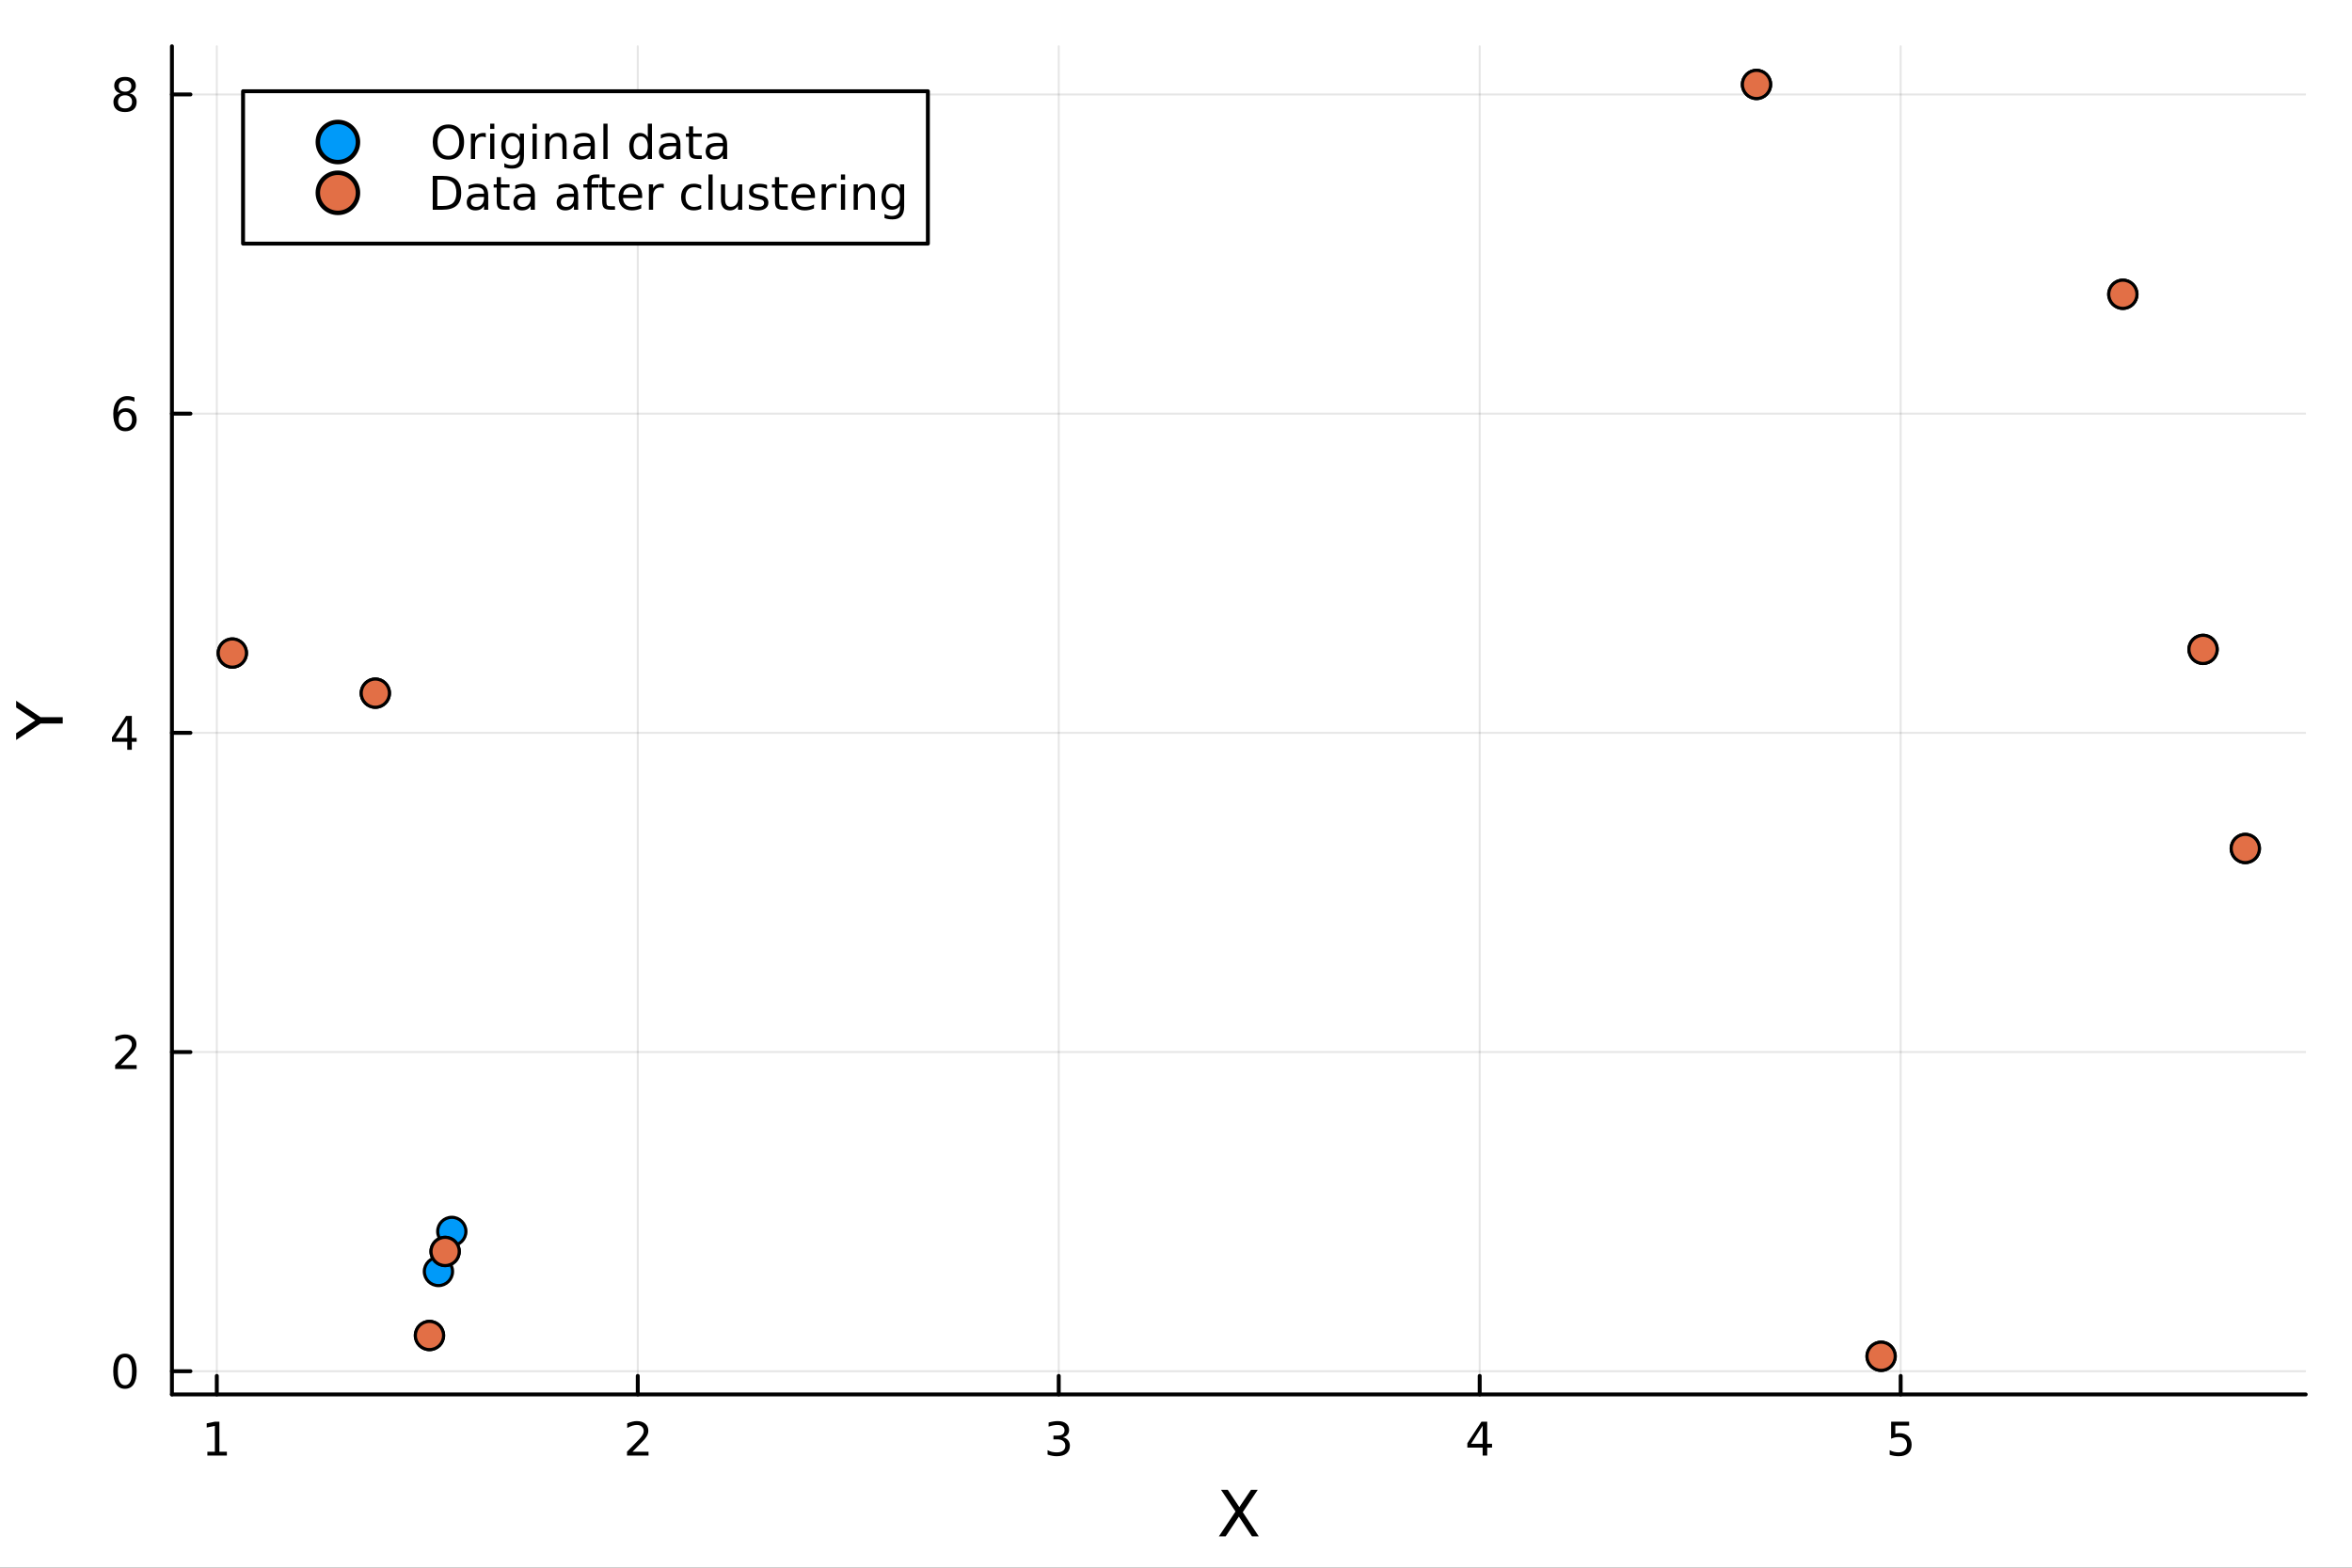 <?xml version="1.0" encoding="utf-8"?>
<svg xmlns="http://www.w3.org/2000/svg" xmlns:xlink="http://www.w3.org/1999/xlink" width="600" height="400" viewBox="0 0 2400 1600">
<rect x="0" y="0" width="2400" height="1600" fill="#333333" stroke="none"/>
<defs>
  <clipPath id="clip900">
    <rect x="0" y="0" width="2400" height="1600"/>
  </clipPath>
</defs>
<path clip-path="url(#clip900)" d="M0 1600 L2400 1600 L2400 0 L0 0  Z" fill="#ffffff" fill-rule="evenodd" fill-opacity="1"/>
<defs>
  <clipPath id="clip901">
    <rect x="480" y="0" width="1681" height="1600"/>
  </clipPath>
</defs>
<path clip-path="url(#clip900)" d="M175.445 1423.18 L2352.76 1423.18 L2352.76 47.244 L175.445 47.244  Z" fill="#ffffff" fill-rule="evenodd" fill-opacity="1"/>
<defs>
  <clipPath id="clip902">
    <rect x="175" y="47" width="2178" height="1377"/>
  </clipPath>
</defs>
<polyline clip-path="url(#clip902)" style="stroke:#000000; stroke-linecap:round; stroke-linejoin:round; stroke-width:2; stroke-opacity:0.1; fill:none" points="221.223,1423.18 221.223,47.244 "/>
<polyline clip-path="url(#clip902)" style="stroke:#000000; stroke-linecap:round; stroke-linejoin:round; stroke-width:2; stroke-opacity:0.1; fill:none" points="650.781,1423.18 650.781,47.244 "/>
<polyline clip-path="url(#clip902)" style="stroke:#000000; stroke-linecap:round; stroke-linejoin:round; stroke-width:2; stroke-opacity:0.1; fill:none" points="1080.34,1423.18 1080.34,47.244 "/>
<polyline clip-path="url(#clip902)" style="stroke:#000000; stroke-linecap:round; stroke-linejoin:round; stroke-width:2; stroke-opacity:0.1; fill:none" points="1509.9,1423.18 1509.9,47.244 "/>
<polyline clip-path="url(#clip902)" style="stroke:#000000; stroke-linecap:round; stroke-linejoin:round; stroke-width:2; stroke-opacity:0.1; fill:none" points="1939.45,1423.18 1939.45,47.244 "/>
<polyline clip-path="url(#clip902)" style="stroke:#000000; stroke-linecap:round; stroke-linejoin:round; stroke-width:2; stroke-opacity:0.1; fill:none" points="175.445,1399.48 2352.76,1399.48 "/>
<polyline clip-path="url(#clip902)" style="stroke:#000000; stroke-linecap:round; stroke-linejoin:round; stroke-width:2; stroke-opacity:0.1; fill:none" points="175.445,1073.71 2352.76,1073.71 "/>
<polyline clip-path="url(#clip902)" style="stroke:#000000; stroke-linecap:round; stroke-linejoin:round; stroke-width:2; stroke-opacity:0.1; fill:none" points="175.445,747.94 2352.76,747.94 "/>
<polyline clip-path="url(#clip902)" style="stroke:#000000; stroke-linecap:round; stroke-linejoin:round; stroke-width:2; stroke-opacity:0.1; fill:none" points="175.445,422.17 2352.76,422.17 "/>
<polyline clip-path="url(#clip902)" style="stroke:#000000; stroke-linecap:round; stroke-linejoin:round; stroke-width:2; stroke-opacity:0.1; fill:none" points="175.445,96.399 2352.76,96.399 "/>
<polyline clip-path="url(#clip900)" style="stroke:#000000; stroke-linecap:round; stroke-linejoin:round; stroke-width:4; stroke-opacity:1; fill:none" points="175.445,1423.18 2352.76,1423.18 "/>
<polyline clip-path="url(#clip900)" style="stroke:#000000; stroke-linecap:round; stroke-linejoin:round; stroke-width:4; stroke-opacity:1; fill:none" points="221.223,1423.18 221.223,1404.28 "/>
<polyline clip-path="url(#clip900)" style="stroke:#000000; stroke-linecap:round; stroke-linejoin:round; stroke-width:4; stroke-opacity:1; fill:none" points="650.781,1423.18 650.781,1404.28 "/>
<polyline clip-path="url(#clip900)" style="stroke:#000000; stroke-linecap:round; stroke-linejoin:round; stroke-width:4; stroke-opacity:1; fill:none" points="1080.34,1423.18 1080.34,1404.28 "/>
<polyline clip-path="url(#clip900)" style="stroke:#000000; stroke-linecap:round; stroke-linejoin:round; stroke-width:4; stroke-opacity:1; fill:none" points="1509.9,1423.18 1509.9,1404.28 "/>
<polyline clip-path="url(#clip900)" style="stroke:#000000; stroke-linecap:round; stroke-linejoin:round; stroke-width:4; stroke-opacity:1; fill:none" points="1939.45,1423.18 1939.45,1404.28 "/>
<path clip-path="url(#clip900)" d="M211.605 1481.64 L219.243 1481.64 L219.243 1455.28 L210.933 1456.95 L210.933 1452.69 L219.197 1451.02 L223.873 1451.02 L223.873 1481.64 L231.512 1481.64 L231.512 1485.58 L211.605 1485.58 L211.605 1481.64 Z" fill="#000000" fill-rule="nonzero" fill-opacity="1" /><path clip-path="url(#clip900)" d="M645.433 1481.64 L661.753 1481.64 L661.753 1485.58 L639.808 1485.58 L639.808 1481.64 Q642.47 1478.89 647.054 1474.26 Q651.66 1469.61 652.841 1468.27 Q655.086 1465.74 655.966 1464.01 Q656.868 1462.25 656.868 1460.56 Q656.868 1457.8 654.924 1456.07 Q653.003 1454.33 649.901 1454.33 Q647.702 1454.33 645.248 1455.09 Q642.818 1455.86 640.04 1457.41 L640.04 1452.69 Q642.864 1451.55 645.318 1450.97 Q647.771 1450.39 649.808 1450.39 Q655.179 1450.39 658.373 1453.08 Q661.567 1455.77 661.567 1460.26 Q661.567 1462.39 660.757 1464.31 Q659.97 1466.2 657.864 1468.8 Q657.285 1469.47 654.183 1472.69 Q651.081 1475.88 645.433 1481.64 Z" fill="#000000" fill-rule="nonzero" fill-opacity="1" /><path clip-path="url(#clip900)" d="M1084.59 1466.95 Q1087.94 1467.66 1089.82 1469.93 Q1091.72 1472.2 1091.72 1475.53 Q1091.72 1480.65 1088.2 1483.45 Q1084.68 1486.25 1078.2 1486.25 Q1076.02 1486.25 1073.71 1485.81 Q1071.41 1485.39 1068.96 1484.54 L1068.96 1480.02 Q1070.91 1481.16 1073.22 1481.74 Q1075.54 1482.32 1078.06 1482.32 Q1082.46 1482.32 1084.75 1480.58 Q1087.06 1478.84 1087.06 1475.53 Q1087.06 1472.48 1084.91 1470.77 Q1082.78 1469.03 1078.96 1469.03 L1074.93 1469.03 L1074.93 1465.19 L1079.15 1465.19 Q1082.6 1465.19 1084.42 1463.82 Q1086.25 1462.43 1086.25 1459.84 Q1086.25 1457.18 1084.35 1455.77 Q1082.48 1454.33 1078.96 1454.33 Q1077.04 1454.33 1074.84 1454.75 Q1072.64 1455.16 1070 1456.04 L1070 1451.88 Q1072.66 1451.14 1074.98 1450.77 Q1077.32 1450.39 1079.38 1450.39 Q1084.7 1450.39 1087.8 1452.83 Q1090.91 1455.23 1090.91 1459.35 Q1090.91 1462.22 1089.26 1464.21 Q1087.62 1466.18 1084.59 1466.95 Z" fill="#000000" fill-rule="nonzero" fill-opacity="1" /><path clip-path="url(#clip900)" d="M1512.91 1455.09 L1501.1 1473.54 L1512.91 1473.54 L1512.91 1455.09 M1511.68 1451.02 L1517.56 1451.02 L1517.56 1473.54 L1522.49 1473.54 L1522.49 1477.43 L1517.56 1477.43 L1517.56 1485.58 L1512.91 1485.58 L1512.91 1477.43 L1497.3 1477.43 L1497.3 1472.92 L1511.68 1451.02 Z" fill="#000000" fill-rule="nonzero" fill-opacity="1" /><path clip-path="url(#clip900)" d="M1929.73 1451.02 L1948.09 1451.02 L1948.09 1454.96 L1934.01 1454.96 L1934.01 1463.43 Q1935.03 1463.08 1936.05 1462.92 Q1937.07 1462.73 1938.09 1462.73 Q1943.88 1462.73 1947.26 1465.9 Q1950.63 1469.08 1950.63 1474.49 Q1950.63 1480.07 1947.16 1483.17 Q1943.69 1486.25 1937.37 1486.25 Q1935.2 1486.25 1932.93 1485.88 Q1930.68 1485.51 1928.27 1484.77 L1928.27 1480.07 Q1930.36 1481.2 1932.58 1481.76 Q1934.8 1482.32 1937.28 1482.32 Q1941.28 1482.32 1943.62 1480.21 Q1945.96 1478.1 1945.96 1474.49 Q1945.96 1470.88 1943.62 1468.77 Q1941.28 1466.67 1937.28 1466.67 Q1935.4 1466.67 1933.53 1467.08 Q1931.68 1467.5 1929.73 1468.38 L1929.73 1451.02 Z" fill="#000000" fill-rule="nonzero" fill-opacity="1" /><path clip-path="url(#clip900)" d="M1245.93 1520.52 L1252.83 1520.52 L1264.64 1538.19 L1276.51 1520.52 L1283.42 1520.52 L1268.14 1543.34 L1284.44 1568.04 L1277.53 1568.04 L1264.16 1547.83 L1250.7 1568.04 L1243.76 1568.04 L1260.73 1542.68 L1245.93 1520.52 Z" fill="#000000" fill-rule="nonzero" fill-opacity="1" /><polyline clip-path="url(#clip900)" style="stroke:#000000; stroke-linecap:round; stroke-linejoin:round; stroke-width:4; stroke-opacity:1; fill:none" points="175.445,1423.18 175.445,47.244 "/>
<polyline clip-path="url(#clip900)" style="stroke:#000000; stroke-linecap:round; stroke-linejoin:round; stroke-width:4; stroke-opacity:1; fill:none" points="175.445,1399.48 194.343,1399.48 "/>
<polyline clip-path="url(#clip900)" style="stroke:#000000; stroke-linecap:round; stroke-linejoin:round; stroke-width:4; stroke-opacity:1; fill:none" points="175.445,1073.71 194.343,1073.71 "/>
<polyline clip-path="url(#clip900)" style="stroke:#000000; stroke-linecap:round; stroke-linejoin:round; stroke-width:4; stroke-opacity:1; fill:none" points="175.445,747.94 194.343,747.94 "/>
<polyline clip-path="url(#clip900)" style="stroke:#000000; stroke-linecap:round; stroke-linejoin:round; stroke-width:4; stroke-opacity:1; fill:none" points="175.445,422.17 194.343,422.17 "/>
<polyline clip-path="url(#clip900)" style="stroke:#000000; stroke-linecap:round; stroke-linejoin:round; stroke-width:4; stroke-opacity:1; fill:none" points="175.445,96.399 194.343,96.399 "/>
<path clip-path="url(#clip900)" d="M127.501 1385.28 Q123.89 1385.28 122.061 1388.84 Q120.255 1392.39 120.255 1399.52 Q120.255 1406.62 122.061 1410.19 Q123.89 1413.73 127.501 1413.73 Q131.135 1413.73 132.941 1410.19 Q134.769 1406.62 134.769 1399.52 Q134.769 1392.39 132.941 1388.84 Q131.135 1385.28 127.501 1385.28 M127.501 1381.58 Q133.311 1381.58 136.367 1386.18 Q139.445 1390.77 139.445 1399.52 Q139.445 1408.24 136.367 1412.85 Q133.311 1417.43 127.501 1417.43 Q121.691 1417.43 118.612 1412.85 Q115.556 1408.24 115.556 1399.52 Q115.556 1390.77 118.612 1386.18 Q121.691 1381.58 127.501 1381.58 Z" fill="#000000" fill-rule="nonzero" fill-opacity="1" /><path clip-path="url(#clip900)" d="M123.126 1087.06 L139.445 1087.06 L139.445 1090.99 L117.501 1090.99 L117.501 1087.06 Q120.163 1084.3 124.746 1079.67 Q129.353 1075.02 130.533 1073.68 Q132.779 1071.15 133.658 1069.42 Q134.561 1067.66 134.561 1065.97 Q134.561 1063.21 132.617 1061.48 Q130.695 1059.74 127.593 1059.74 Q125.394 1059.74 122.941 1060.5 Q120.51 1061.27 117.732 1062.82 L117.732 1058.1 Q120.556 1056.96 123.01 1056.38 Q125.464 1055.81 127.501 1055.81 Q132.871 1055.81 136.066 1058.49 Q139.26 1061.18 139.26 1065.67 Q139.26 1067.8 138.45 1069.72 Q137.663 1071.62 135.556 1074.21 Q134.978 1074.88 131.876 1078.1 Q128.774 1081.29 123.126 1087.06 Z" fill="#000000" fill-rule="nonzero" fill-opacity="1" /><path clip-path="url(#clip900)" d="M129.862 734.734 L118.056 753.183 L129.862 753.183 L129.862 734.734 M128.635 730.66 L134.515 730.66 L134.515 753.183 L139.445 753.183 L139.445 757.072 L134.515 757.072 L134.515 765.22 L129.862 765.22 L129.862 757.072 L114.26 757.072 L114.26 752.558 L128.635 730.66 Z" fill="#000000" fill-rule="nonzero" fill-opacity="1" /><path clip-path="url(#clip900)" d="M127.917 420.306 Q124.769 420.306 122.918 422.459 Q121.089 424.612 121.089 428.362 Q121.089 432.088 122.918 434.264 Q124.769 436.417 127.917 436.417 Q131.066 436.417 132.894 434.264 Q134.746 432.088 134.746 428.362 Q134.746 424.612 132.894 422.459 Q131.066 420.306 127.917 420.306 M137.2 405.653 L137.2 409.913 Q135.441 409.079 133.635 408.64 Q131.853 408.2 130.093 408.2 Q125.464 408.2 123.01 411.325 Q120.58 414.45 120.232 420.769 Q121.598 418.755 123.658 417.69 Q125.718 416.602 128.195 416.602 Q133.404 416.602 136.413 419.774 Q139.445 422.922 139.445 428.362 Q139.445 433.686 136.297 436.903 Q133.149 440.121 127.917 440.121 Q121.922 440.121 118.751 435.538 Q115.58 430.931 115.58 422.204 Q115.58 414.01 119.468 409.149 Q123.357 404.265 129.908 404.265 Q131.667 404.265 133.45 404.612 Q135.255 404.959 137.2 405.653 Z" fill="#000000" fill-rule="nonzero" fill-opacity="1" /><path clip-path="url(#clip900)" d="M127.593 97.267 Q124.26 97.267 122.339 99.049 Q120.441 100.832 120.441 103.957 Q120.441 107.082 122.339 108.864 Q124.26 110.647 127.593 110.647 Q130.927 110.647 132.848 108.864 Q134.769 107.059 134.769 103.957 Q134.769 100.832 132.848 99.049 Q130.95 97.267 127.593 97.267 M122.918 95.276 Q119.908 94.536 118.218 92.475 Q116.552 90.415 116.552 87.452 Q116.552 83.309 119.492 80.901 Q122.455 78.494 127.593 78.494 Q132.755 78.494 135.695 80.901 Q138.635 83.309 138.635 87.452 Q138.635 90.415 136.945 92.475 Q135.279 94.536 132.292 95.276 Q135.672 96.063 137.547 98.355 Q139.445 100.647 139.445 103.957 Q139.445 108.98 136.367 111.665 Q133.311 114.35 127.593 114.35 Q121.876 114.35 118.797 111.665 Q115.742 108.98 115.742 103.957 Q115.742 100.647 117.64 98.355 Q119.538 96.063 122.918 95.276 M121.205 87.892 Q121.205 90.577 122.871 92.082 Q124.561 93.587 127.593 93.587 Q130.603 93.587 132.292 92.082 Q134.005 90.577 134.005 87.892 Q134.005 85.207 132.292 83.702 Q130.603 82.198 127.593 82.198 Q124.561 82.198 122.871 83.702 Q121.205 85.207 121.205 87.892 Z" fill="#000000" fill-rule="nonzero" fill-opacity="1" /><path clip-path="url(#clip900)" d="M16.484 755.248 L16.484 748.341 L36.027 735.164 L16.484 722.083 L16.484 715.176 L41.374 731.981 L64.004 731.981 L64.004 738.443 L41.374 738.443 L16.484 755.248 Z" fill="#000000" fill-rule="nonzero" fill-opacity="1" /><circle clip-path="url(#clip902)" cx="461.031" cy="1256.79" r="14.4" fill="#009af9" fill-rule="evenodd" fill-opacity="1" stroke="#000000" stroke-opacity="1" stroke-width="3.2"/>
<circle clip-path="url(#clip902)" cx="382.984" cy="707.449" r="14.4" fill="#009af9" fill-rule="evenodd" fill-opacity="1" stroke="#000000" stroke-opacity="1" stroke-width="3.2"/>
<circle clip-path="url(#clip902)" cx="447.391" cy="1297.7" r="14.4" fill="#009af9" fill-rule="evenodd" fill-opacity="1" stroke="#000000" stroke-opacity="1" stroke-width="3.2"/>
<circle clip-path="url(#clip902)" cx="438.234" cy="1363.03" r="14.4" fill="#009af9" fill-rule="evenodd" fill-opacity="1" stroke="#000000" stroke-opacity="1" stroke-width="3.2"/>
<circle clip-path="url(#clip902)" cx="237.067" cy="666.519" r="14.4" fill="#009af9" fill-rule="evenodd" fill-opacity="1" stroke="#000000" stroke-opacity="1" stroke-width="3.2"/>
<circle clip-path="url(#clip902)" cx="2166.17" cy="300.337" r="14.4" fill="#009af9" fill-rule="evenodd" fill-opacity="1" stroke="#000000" stroke-opacity="1" stroke-width="3.2"/>
<circle clip-path="url(#clip902)" cx="2248.01" cy="662.77" r="14.4" fill="#009af9" fill-rule="evenodd" fill-opacity="1" stroke="#000000" stroke-opacity="1" stroke-width="3.2"/>
<circle clip-path="url(#clip902)" cx="1919.5" cy="1384.24" r="14.4" fill="#009af9" fill-rule="evenodd" fill-opacity="1" stroke="#000000" stroke-opacity="1" stroke-width="3.2"/>
<circle clip-path="url(#clip902)" cx="2291.13" cy="865.971" r="14.4" fill="#009af9" fill-rule="evenodd" fill-opacity="1" stroke="#000000" stroke-opacity="1" stroke-width="3.2"/>
<circle clip-path="url(#clip902)" cx="1792.36" cy="86.186" r="14.4" fill="#009af9" fill-rule="evenodd" fill-opacity="1" stroke="#000000" stroke-opacity="1" stroke-width="3.2"/>
<circle clip-path="url(#clip902)" cx="454.211" cy="1277.25" r="14.4" fill="#e26f46" fill-rule="evenodd" fill-opacity="1" stroke="#000000" stroke-opacity="1" stroke-width="3.2"/>
<circle clip-path="url(#clip902)" cx="382.984" cy="707.449" r="14.4" fill="#e26f46" fill-rule="evenodd" fill-opacity="1" stroke="#000000" stroke-opacity="1" stroke-width="3.2"/>
<circle clip-path="url(#clip902)" cx="454.211" cy="1277.25" r="14.4" fill="#e26f46" fill-rule="evenodd" fill-opacity="1" stroke="#000000" stroke-opacity="1" stroke-width="3.2"/>
<circle clip-path="url(#clip902)" cx="438.234" cy="1363.03" r="14.4" fill="#e26f46" fill-rule="evenodd" fill-opacity="1" stroke="#000000" stroke-opacity="1" stroke-width="3.2"/>
<circle clip-path="url(#clip902)" cx="237.067" cy="666.519" r="14.4" fill="#e26f46" fill-rule="evenodd" fill-opacity="1" stroke="#000000" stroke-opacity="1" stroke-width="3.2"/>
<circle clip-path="url(#clip902)" cx="2166.17" cy="300.337" r="14.4" fill="#e26f46" fill-rule="evenodd" fill-opacity="1" stroke="#000000" stroke-opacity="1" stroke-width="3.2"/>
<circle clip-path="url(#clip902)" cx="2248.01" cy="662.77" r="14.4" fill="#e26f46" fill-rule="evenodd" fill-opacity="1" stroke="#000000" stroke-opacity="1" stroke-width="3.2"/>
<circle clip-path="url(#clip902)" cx="1919.5" cy="1384.24" r="14.4" fill="#e26f46" fill-rule="evenodd" fill-opacity="1" stroke="#000000" stroke-opacity="1" stroke-width="3.2"/>
<circle clip-path="url(#clip902)" cx="2291.13" cy="865.971" r="14.4" fill="#e26f46" fill-rule="evenodd" fill-opacity="1" stroke="#000000" stroke-opacity="1" stroke-width="3.2"/>
<circle clip-path="url(#clip902)" cx="1792.36" cy="86.186" r="14.4" fill="#e26f46" fill-rule="evenodd" fill-opacity="1" stroke="#000000" stroke-opacity="1" stroke-width="3.2"/>
<path clip-path="url(#clip900)" d="M248.022 248.629 L946.816 248.629 L946.816 93.109 L248.022 93.109  Z" fill="#ffffff" fill-rule="evenodd" fill-opacity="1"/>
<polyline clip-path="url(#clip900)" style="stroke:#000000; stroke-linecap:round; stroke-linejoin:round; stroke-width:4; stroke-opacity:1; fill:none" points="248.022,248.629 946.816,248.629 946.816,93.109 248.022,93.109 248.022,248.629 "/>
<circle clip-path="url(#clip900)" cx="344.792" cy="144.949" r="20.48" fill="#009af9" fill-rule="evenodd" fill-opacity="1" stroke="#000000" stroke-opacity="1" stroke-width="4.551"/>
<path clip-path="url(#clip900)" d="M457.579 130.84 Q452.487 130.84 449.478 134.636 Q446.491 138.432 446.491 144.983 Q446.491 151.511 449.478 155.307 Q452.487 159.104 457.579 159.104 Q462.672 159.104 465.635 155.307 Q468.621 151.511 468.621 144.983 Q468.621 138.432 465.635 134.636 Q462.672 130.84 457.579 130.84 M457.579 127.044 Q464.848 127.044 469.2 131.928 Q473.552 136.789 473.552 144.983 Q473.552 153.155 469.2 158.039 Q464.848 162.9 457.579 162.9 Q450.288 162.9 445.913 158.039 Q441.561 153.178 441.561 144.983 Q441.561 136.789 445.913 131.928 Q450.288 127.044 457.579 127.044 Z" fill="#000000" fill-rule="nonzero" fill-opacity="1" /><path clip-path="url(#clip900)" d="M495.704 140.284 Q494.987 139.868 494.13 139.682 Q493.297 139.474 492.278 139.474 Q488.667 139.474 486.723 141.835 Q484.801 144.173 484.801 148.571 L484.801 162.229 L480.519 162.229 L480.519 136.303 L484.801 136.303 L484.801 140.331 Q486.144 137.969 488.297 136.835 Q490.45 135.678 493.528 135.678 Q493.968 135.678 494.5 135.747 Q495.033 135.794 495.681 135.909 L495.704 140.284 Z" fill="#000000" fill-rule="nonzero" fill-opacity="1" /><path clip-path="url(#clip900)" d="M500.172 136.303 L504.431 136.303 L504.431 162.229 L500.172 162.229 L500.172 136.303 M500.172 126.21 L504.431 126.21 L504.431 131.604 L500.172 131.604 L500.172 126.21 Z" fill="#000000" fill-rule="nonzero" fill-opacity="1" /><path clip-path="url(#clip900)" d="M530.403 148.965 Q530.403 144.335 528.482 141.789 Q526.584 139.243 523.135 139.243 Q519.709 139.243 517.787 141.789 Q515.889 144.335 515.889 148.965 Q515.889 153.571 517.787 156.118 Q519.709 158.664 523.135 158.664 Q526.584 158.664 528.482 156.118 Q530.403 153.571 530.403 148.965 M534.662 159.011 Q534.662 165.631 531.723 168.849 Q528.783 172.09 522.718 172.09 Q520.473 172.09 518.482 171.742 Q516.491 171.418 514.616 170.724 L514.616 166.58 Q516.491 167.599 518.32 168.085 Q520.149 168.571 522.047 168.571 Q526.236 168.571 528.32 166.372 Q530.403 164.196 530.403 159.775 L530.403 157.668 Q529.084 159.96 527.023 161.094 Q524.963 162.229 522.093 162.229 Q517.324 162.229 514.408 158.594 Q511.491 154.96 511.491 148.965 Q511.491 142.946 514.408 139.312 Q517.324 135.678 522.093 135.678 Q524.963 135.678 527.023 136.812 Q529.084 137.946 530.403 140.238 L530.403 136.303 L534.662 136.303 L534.662 159.011 Z" fill="#000000" fill-rule="nonzero" fill-opacity="1" /><path clip-path="url(#clip900)" d="M543.435 136.303 L547.695 136.303 L547.695 162.229 L543.435 162.229 L543.435 136.303 M543.435 126.21 L547.695 126.21 L547.695 131.604 L543.435 131.604 L543.435 126.21 Z" fill="#000000" fill-rule="nonzero" fill-opacity="1" /><path clip-path="url(#clip900)" d="M578.157 146.581 L578.157 162.229 L573.898 162.229 L573.898 146.719 Q573.898 143.039 572.463 141.21 Q571.028 139.382 568.158 139.382 Q564.708 139.382 562.718 141.581 Q560.727 143.78 560.727 147.576 L560.727 162.229 L556.445 162.229 L556.445 136.303 L560.727 136.303 L560.727 140.331 Q562.255 137.993 564.315 136.835 Q566.398 135.678 569.107 135.678 Q573.574 135.678 575.866 138.456 Q578.157 141.21 578.157 146.581 Z" fill="#000000" fill-rule="nonzero" fill-opacity="1" /><path clip-path="url(#clip900)" d="M598.435 149.196 Q593.273 149.196 591.282 150.377 Q589.292 151.557 589.292 154.405 Q589.292 156.673 590.773 158.016 Q592.278 159.335 594.847 159.335 Q598.389 159.335 600.518 156.835 Q602.671 154.312 602.671 150.145 L602.671 149.196 L598.435 149.196 M606.93 147.437 L606.93 162.229 L602.671 162.229 L602.671 158.293 Q601.213 160.655 599.037 161.789 Q596.861 162.9 593.713 162.9 Q589.731 162.9 587.37 160.678 Q585.032 158.432 585.032 154.682 Q585.032 150.307 587.949 148.085 Q590.889 145.863 596.699 145.863 L602.671 145.863 L602.671 145.446 Q602.671 142.507 600.727 140.909 Q598.805 139.289 595.31 139.289 Q593.088 139.289 590.981 139.821 Q588.875 140.354 586.931 141.419 L586.931 137.483 Q589.269 136.581 591.468 136.141 Q593.667 135.678 595.75 135.678 Q601.375 135.678 604.153 138.594 Q606.93 141.511 606.93 147.437 Z" fill="#000000" fill-rule="nonzero" fill-opacity="1" /><path clip-path="url(#clip900)" d="M615.704 126.21 L619.963 126.21 L619.963 162.229 L615.704 162.229 L615.704 126.21 Z" fill="#000000" fill-rule="nonzero" fill-opacity="1" /><path clip-path="url(#clip900)" d="M661.004 140.238 L661.004 126.21 L665.263 126.21 L665.263 162.229 L661.004 162.229 L661.004 158.34 Q659.662 160.655 657.601 161.789 Q655.564 162.9 652.694 162.9 Q647.995 162.9 645.032 159.15 Q642.092 155.4 642.092 149.289 Q642.092 143.178 645.032 139.428 Q647.995 135.678 652.694 135.678 Q655.564 135.678 657.601 136.812 Q659.662 137.923 661.004 140.238 M646.49 149.289 Q646.49 153.988 648.412 156.673 Q650.356 159.335 653.736 159.335 Q657.115 159.335 659.06 156.673 Q661.004 153.988 661.004 149.289 Q661.004 144.59 659.06 141.928 Q657.115 139.243 653.736 139.243 Q650.356 139.243 648.412 141.928 Q646.49 144.59 646.49 149.289 Z" fill="#000000" fill-rule="nonzero" fill-opacity="1" /><path clip-path="url(#clip900)" d="M685.819 149.196 Q680.657 149.196 678.666 150.377 Q676.675 151.557 676.675 154.405 Q676.675 156.673 678.157 158.016 Q679.662 159.335 682.231 159.335 Q685.773 159.335 687.902 156.835 Q690.055 154.312 690.055 150.145 L690.055 149.196 L685.819 149.196 M694.314 147.437 L694.314 162.229 L690.055 162.229 L690.055 158.293 Q688.597 160.655 686.421 161.789 Q684.245 162.9 681.097 162.9 Q677.115 162.9 674.754 160.678 Q672.416 158.432 672.416 154.682 Q672.416 150.307 675.333 148.085 Q678.273 145.863 684.083 145.863 L690.055 145.863 L690.055 145.446 Q690.055 142.507 688.111 140.909 Q686.189 139.289 682.694 139.289 Q680.472 139.289 678.365 139.821 Q676.259 140.354 674.314 141.419 L674.314 137.483 Q676.652 136.581 678.851 136.141 Q681.05 135.678 683.134 135.678 Q688.759 135.678 691.536 138.594 Q694.314 141.511 694.314 147.437 Z" fill="#000000" fill-rule="nonzero" fill-opacity="1" /><path clip-path="url(#clip900)" d="M707.3 128.942 L707.3 136.303 L716.073 136.303 L716.073 139.613 L707.3 139.613 L707.3 153.687 Q707.3 156.858 708.157 157.761 Q709.036 158.664 711.698 158.664 L716.073 158.664 L716.073 162.229 L711.698 162.229 Q706.768 162.229 704.893 160.4 Q703.018 158.548 703.018 153.687 L703.018 139.613 L699.893 139.613 L699.893 136.303 L703.018 136.303 L703.018 128.942 L707.3 128.942 Z" fill="#000000" fill-rule="nonzero" fill-opacity="1" /><path clip-path="url(#clip900)" d="M733.458 149.196 Q728.296 149.196 726.305 150.377 Q724.314 151.557 724.314 154.405 Q724.314 156.673 725.796 158.016 Q727.3 159.335 729.87 159.335 Q733.411 159.335 735.541 156.835 Q737.694 154.312 737.694 150.145 L737.694 149.196 L733.458 149.196 M741.953 147.437 L741.953 162.229 L737.694 162.229 L737.694 158.293 Q736.235 160.655 734.059 161.789 Q731.883 162.9 728.735 162.9 Q724.754 162.9 722.393 160.678 Q720.055 158.432 720.055 154.682 Q720.055 150.307 722.971 148.085 Q725.911 145.863 731.721 145.863 L737.694 145.863 L737.694 145.446 Q737.694 142.507 735.749 140.909 Q733.828 139.289 730.333 139.289 Q728.11 139.289 726.004 139.821 Q723.897 140.354 721.953 141.419 L721.953 137.483 Q724.291 136.581 726.49 136.141 Q728.689 135.678 730.772 135.678 Q736.397 135.678 739.175 138.594 Q741.953 141.511 741.953 147.437 Z" fill="#000000" fill-rule="nonzero" fill-opacity="1" /><circle clip-path="url(#clip900)" cx="344.792" cy="196.789" r="20.48" fill="#e26f46" fill-rule="evenodd" fill-opacity="1" stroke="#000000" stroke-opacity="1" stroke-width="4.551"/>
<path clip-path="url(#clip900)" d="M446.237 183.351 L446.237 210.226 L451.885 210.226 Q459.038 210.226 462.348 206.985 Q465.681 203.745 465.681 196.754 Q465.681 189.809 462.348 186.592 Q459.038 183.351 451.885 183.351 L446.237 183.351 M441.561 179.509 L451.167 179.509 Q461.214 179.509 465.913 183.698 Q470.612 187.865 470.612 196.754 Q470.612 205.689 465.89 209.879 Q461.167 214.069 451.167 214.069 L441.561 214.069 L441.561 179.509 Z" fill="#000000" fill-rule="nonzero" fill-opacity="1" /><path clip-path="url(#clip900)" d="M489.663 201.036 Q484.501 201.036 482.51 202.217 Q480.519 203.397 480.519 206.245 Q480.519 208.513 482.001 209.856 Q483.505 211.175 486.075 211.175 Q489.616 211.175 491.746 208.675 Q493.899 206.152 493.899 201.985 L493.899 201.036 L489.663 201.036 M498.158 199.277 L498.158 214.069 L493.899 214.069 L493.899 210.133 Q492.44 212.495 490.264 213.629 Q488.088 214.74 484.94 214.74 Q480.959 214.74 478.598 212.518 Q476.26 210.272 476.26 206.522 Q476.26 202.147 479.176 199.925 Q482.116 197.703 487.926 197.703 L493.899 197.703 L493.899 197.286 Q493.899 194.347 491.954 192.749 Q490.033 191.129 486.538 191.129 Q484.315 191.129 482.209 191.661 Q480.102 192.194 478.158 193.259 L478.158 189.323 Q480.496 188.421 482.695 187.981 Q484.894 187.518 486.977 187.518 Q492.602 187.518 495.38 190.434 Q498.158 193.351 498.158 199.277 Z" fill="#000000" fill-rule="nonzero" fill-opacity="1" /><path clip-path="url(#clip900)" d="M511.144 180.782 L511.144 188.143 L519.917 188.143 L519.917 191.453 L511.144 191.453 L511.144 205.527 Q511.144 208.698 512 209.601 Q512.88 210.504 515.542 210.504 L519.917 210.504 L519.917 214.069 L515.542 214.069 Q510.612 214.069 508.737 212.24 Q506.862 210.388 506.862 205.527 L506.862 191.453 L503.737 191.453 L503.737 188.143 L506.862 188.143 L506.862 180.782 L511.144 180.782 Z" fill="#000000" fill-rule="nonzero" fill-opacity="1" /><path clip-path="url(#clip900)" d="M537.301 201.036 Q532.139 201.036 530.148 202.217 Q528.158 203.397 528.158 206.245 Q528.158 208.513 529.639 209.856 Q531.144 211.175 533.713 211.175 Q537.255 211.175 539.385 208.675 Q541.537 206.152 541.537 201.985 L541.537 201.036 L537.301 201.036 M545.797 199.277 L545.797 214.069 L541.537 214.069 L541.537 210.133 Q540.079 212.495 537.903 213.629 Q535.727 214.74 532.579 214.74 Q528.598 214.74 526.236 212.518 Q523.898 210.272 523.898 206.522 Q523.898 202.147 526.815 199.925 Q529.755 197.703 535.565 197.703 L541.537 197.703 L541.537 197.286 Q541.537 194.347 539.593 192.749 Q537.672 191.129 534.176 191.129 Q531.954 191.129 529.848 191.661 Q527.741 192.194 525.797 193.259 L525.797 189.323 Q528.135 188.421 530.334 187.981 Q532.533 187.518 534.616 187.518 Q540.241 187.518 543.019 190.434 Q545.797 193.351 545.797 199.277 Z" fill="#000000" fill-rule="nonzero" fill-opacity="1" /><path clip-path="url(#clip900)" d="M581.421 201.036 Q576.259 201.036 574.269 202.217 Q572.278 203.397 572.278 206.245 Q572.278 208.513 573.759 209.856 Q575.264 211.175 577.833 211.175 Q581.375 211.175 583.505 208.675 Q585.657 206.152 585.657 201.985 L585.657 201.036 L581.421 201.036 M589.917 199.277 L589.917 214.069 L585.657 214.069 L585.657 210.133 Q584.199 212.495 582.023 213.629 Q579.847 214.74 576.699 214.74 Q572.718 214.74 570.357 212.518 Q568.019 210.272 568.019 206.522 Q568.019 202.147 570.935 199.925 Q573.875 197.703 579.685 197.703 L585.657 197.703 L585.657 197.286 Q585.657 194.347 583.713 192.749 Q581.792 191.129 578.296 191.129 Q576.074 191.129 573.968 191.661 Q571.861 192.194 569.917 193.259 L569.917 189.323 Q572.255 188.421 574.454 187.981 Q576.653 187.518 578.736 187.518 Q584.361 187.518 587.139 190.434 Q589.917 193.351 589.917 199.277 Z" fill="#000000" fill-rule="nonzero" fill-opacity="1" /><path clip-path="url(#clip900)" d="M611.815 178.05 L611.815 181.592 L607.741 181.592 Q605.449 181.592 604.546 182.518 Q603.667 183.444 603.667 185.851 L603.667 188.143 L610.68 188.143 L610.68 191.453 L603.667 191.453 L603.667 214.069 L599.384 214.069 L599.384 191.453 L595.31 191.453 L595.31 188.143 L599.384 188.143 L599.384 186.337 Q599.384 182.009 601.398 180.041 Q603.412 178.05 607.787 178.05 L611.815 178.05 Z" fill="#000000" fill-rule="nonzero" fill-opacity="1" /><path clip-path="url(#clip900)" d="M618.759 180.782 L618.759 188.143 L627.532 188.143 L627.532 191.453 L618.759 191.453 L618.759 205.527 Q618.759 208.698 619.616 209.601 Q620.495 210.504 623.157 210.504 L627.532 210.504 L627.532 214.069 L623.157 214.069 Q618.227 214.069 616.352 212.24 Q614.477 210.388 614.477 205.527 L614.477 191.453 L611.352 191.453 L611.352 188.143 L614.477 188.143 L614.477 180.782 L618.759 180.782 Z" fill="#000000" fill-rule="nonzero" fill-opacity="1" /><path clip-path="url(#clip900)" d="M655.31 200.041 L655.31 202.124 L635.727 202.124 Q636.004 206.522 638.365 208.837 Q640.75 211.129 644.986 211.129 Q647.439 211.129 649.731 210.527 Q652.046 209.925 654.314 208.721 L654.314 212.749 Q652.023 213.721 649.615 214.231 Q647.208 214.74 644.731 214.74 Q638.527 214.74 634.893 211.129 Q631.282 207.518 631.282 201.36 Q631.282 194.995 634.708 191.268 Q638.157 187.518 643.99 187.518 Q649.222 187.518 652.254 190.897 Q655.31 194.254 655.31 200.041 M651.051 198.791 Q651.004 195.296 649.083 193.212 Q647.185 191.129 644.037 191.129 Q640.472 191.129 638.319 193.143 Q636.19 195.157 635.865 198.814 L651.051 198.791 Z" fill="#000000" fill-rule="nonzero" fill-opacity="1" /><path clip-path="url(#clip900)" d="M677.324 192.124 Q676.606 191.708 675.75 191.522 Q674.916 191.314 673.898 191.314 Q670.287 191.314 668.342 193.675 Q666.421 196.013 666.421 200.411 L666.421 214.069 L662.138 214.069 L662.138 188.143 L666.421 188.143 L666.421 192.171 Q667.763 189.809 669.916 188.675 Q672.069 187.518 675.148 187.518 Q675.587 187.518 676.12 187.587 Q676.652 187.634 677.3 187.749 L677.324 192.124 Z" fill="#000000" fill-rule="nonzero" fill-opacity="1" /><path clip-path="url(#clip900)" d="M715.518 189.138 L715.518 193.12 Q713.712 192.124 711.884 191.638 Q710.078 191.129 708.226 191.129 Q704.083 191.129 701.791 193.768 Q699.499 196.384 699.499 201.129 Q699.499 205.874 701.791 208.513 Q704.083 211.129 708.226 211.129 Q710.078 211.129 711.884 210.643 Q713.712 210.133 715.518 209.138 L715.518 213.073 Q713.735 213.907 711.814 214.323 Q709.916 214.74 707.763 214.74 Q701.907 214.74 698.458 211.059 Q695.009 207.379 695.009 201.129 Q695.009 194.786 698.481 191.152 Q701.976 187.518 708.041 187.518 Q710.009 187.518 711.884 187.935 Q713.759 188.328 715.518 189.138 Z" fill="#000000" fill-rule="nonzero" fill-opacity="1" /><path clip-path="url(#clip900)" d="M722.925 178.05 L727.184 178.05 L727.184 214.069 L722.925 214.069 L722.925 178.05 Z" fill="#000000" fill-rule="nonzero" fill-opacity="1" /><path clip-path="url(#clip900)" d="M735.657 203.837 L735.657 188.143 L739.916 188.143 L739.916 203.675 Q739.916 207.356 741.351 209.208 Q742.786 211.036 745.657 211.036 Q749.106 211.036 751.096 208.837 Q753.11 206.638 753.11 202.842 L753.11 188.143 L757.369 188.143 L757.369 214.069 L753.11 214.069 L753.11 210.087 Q751.559 212.448 749.499 213.606 Q747.462 214.74 744.754 214.74 Q740.286 214.74 737.971 211.962 Q735.657 209.184 735.657 203.837 M746.374 187.518 L746.374 187.518 Z" fill="#000000" fill-rule="nonzero" fill-opacity="1" /><path clip-path="url(#clip900)" d="M782.67 188.907 L782.67 192.934 Q780.865 192.009 778.92 191.546 Q776.976 191.083 774.893 191.083 Q771.721 191.083 770.124 192.055 Q768.55 193.027 768.55 194.971 Q768.55 196.453 769.684 197.309 Q770.818 198.143 774.244 198.907 L775.703 199.231 Q780.24 200.203 782.138 201.985 Q784.059 203.745 784.059 206.916 Q784.059 210.527 781.189 212.633 Q778.342 214.74 773.342 214.74 Q771.258 214.74 768.99 214.323 Q766.744 213.93 764.244 213.12 L764.244 208.721 Q766.606 209.948 768.897 210.573 Q771.189 211.175 773.434 211.175 Q776.443 211.175 778.064 210.157 Q779.684 209.115 779.684 207.24 Q779.684 205.504 778.504 204.578 Q777.346 203.652 773.388 202.796 L771.906 202.448 Q767.948 201.615 766.189 199.902 Q764.43 198.166 764.43 195.157 Q764.43 191.499 767.022 189.509 Q769.615 187.518 774.383 187.518 Q776.744 187.518 778.828 187.865 Q780.911 188.212 782.67 188.907 Z" fill="#000000" fill-rule="nonzero" fill-opacity="1" /><path clip-path="url(#clip900)" d="M795.054 180.782 L795.054 188.143 L803.828 188.143 L803.828 191.453 L795.054 191.453 L795.054 205.527 Q795.054 208.698 795.911 209.601 Q796.791 210.504 799.453 210.504 L803.828 210.504 L803.828 214.069 L799.453 214.069 Q794.522 214.069 792.647 212.24 Q790.772 210.388 790.772 205.527 L790.772 191.453 L787.647 191.453 L787.647 188.143 L790.772 188.143 L790.772 180.782 L795.054 180.782 Z" fill="#000000" fill-rule="nonzero" fill-opacity="1" /><path clip-path="url(#clip900)" d="M831.605 200.041 L831.605 202.124 L812.022 202.124 Q812.3 206.522 814.661 208.837 Q817.045 211.129 821.281 211.129 Q823.735 211.129 826.026 210.527 Q828.341 209.925 830.61 208.721 L830.61 212.749 Q828.318 213.721 825.911 214.231 Q823.503 214.74 821.027 214.74 Q814.823 214.74 811.189 211.129 Q807.578 207.518 807.578 201.36 Q807.578 194.995 811.003 191.268 Q814.452 187.518 820.286 187.518 Q825.517 187.518 828.55 190.897 Q831.605 194.254 831.605 200.041 M827.346 198.791 Q827.3 195.296 825.378 193.212 Q823.48 191.129 820.332 191.129 Q816.767 191.129 814.615 193.143 Q812.485 195.157 812.161 198.814 L827.346 198.791 Z" fill="#000000" fill-rule="nonzero" fill-opacity="1" /><path clip-path="url(#clip900)" d="M853.619 192.124 Q852.901 191.708 852.045 191.522 Q851.212 191.314 850.193 191.314 Q846.582 191.314 844.638 193.675 Q842.716 196.013 842.716 200.411 L842.716 214.069 L838.434 214.069 L838.434 188.143 L842.716 188.143 L842.716 192.171 Q844.059 189.809 846.212 188.675 Q848.364 187.518 851.443 187.518 Q851.883 187.518 852.415 187.587 Q852.948 187.634 853.596 187.749 L853.619 192.124 Z" fill="#000000" fill-rule="nonzero" fill-opacity="1" /><path clip-path="url(#clip900)" d="M858.087 188.143 L862.346 188.143 L862.346 214.069 L858.087 214.069 L858.087 188.143 M858.087 178.05 L862.346 178.05 L862.346 183.444 L858.087 183.444 L858.087 178.05 Z" fill="#000000" fill-rule="nonzero" fill-opacity="1" /><path clip-path="url(#clip900)" d="M892.809 198.421 L892.809 214.069 L888.549 214.069 L888.549 198.559 Q888.549 194.879 887.114 193.05 Q885.679 191.222 882.809 191.222 Q879.36 191.222 877.369 193.421 Q875.378 195.62 875.378 199.416 L875.378 214.069 L871.096 214.069 L871.096 188.143 L875.378 188.143 L875.378 192.171 Q876.906 189.833 878.966 188.675 Q881.049 187.518 883.758 187.518 Q888.225 187.518 890.517 190.296 Q892.809 193.05 892.809 198.421 Z" fill="#000000" fill-rule="nonzero" fill-opacity="1" /><path clip-path="url(#clip900)" d="M918.364 200.805 Q918.364 196.175 916.443 193.629 Q914.545 191.083 911.095 191.083 Q907.67 191.083 905.748 193.629 Q903.85 196.175 903.85 200.805 Q903.85 205.411 905.748 207.958 Q907.67 210.504 911.095 210.504 Q914.545 210.504 916.443 207.958 Q918.364 205.411 918.364 200.805 M922.623 210.851 Q922.623 217.471 919.683 220.689 Q916.744 223.93 910.679 223.93 Q908.433 223.93 906.443 223.582 Q904.452 223.258 902.577 222.564 L902.577 218.42 Q904.452 219.439 906.281 219.925 Q908.109 220.411 910.008 220.411 Q914.197 220.411 916.281 218.212 Q918.364 216.036 918.364 211.615 L918.364 209.508 Q917.045 211.8 914.984 212.934 Q912.924 214.069 910.054 214.069 Q905.285 214.069 902.369 210.434 Q899.452 206.8 899.452 200.805 Q899.452 194.786 902.369 191.152 Q905.285 187.518 910.054 187.518 Q912.924 187.518 914.984 188.652 Q917.045 189.786 918.364 192.078 L918.364 188.143 L922.623 188.143 L922.623 210.851 Z" fill="#000000" fill-rule="nonzero" fill-opacity="1" /></svg>
